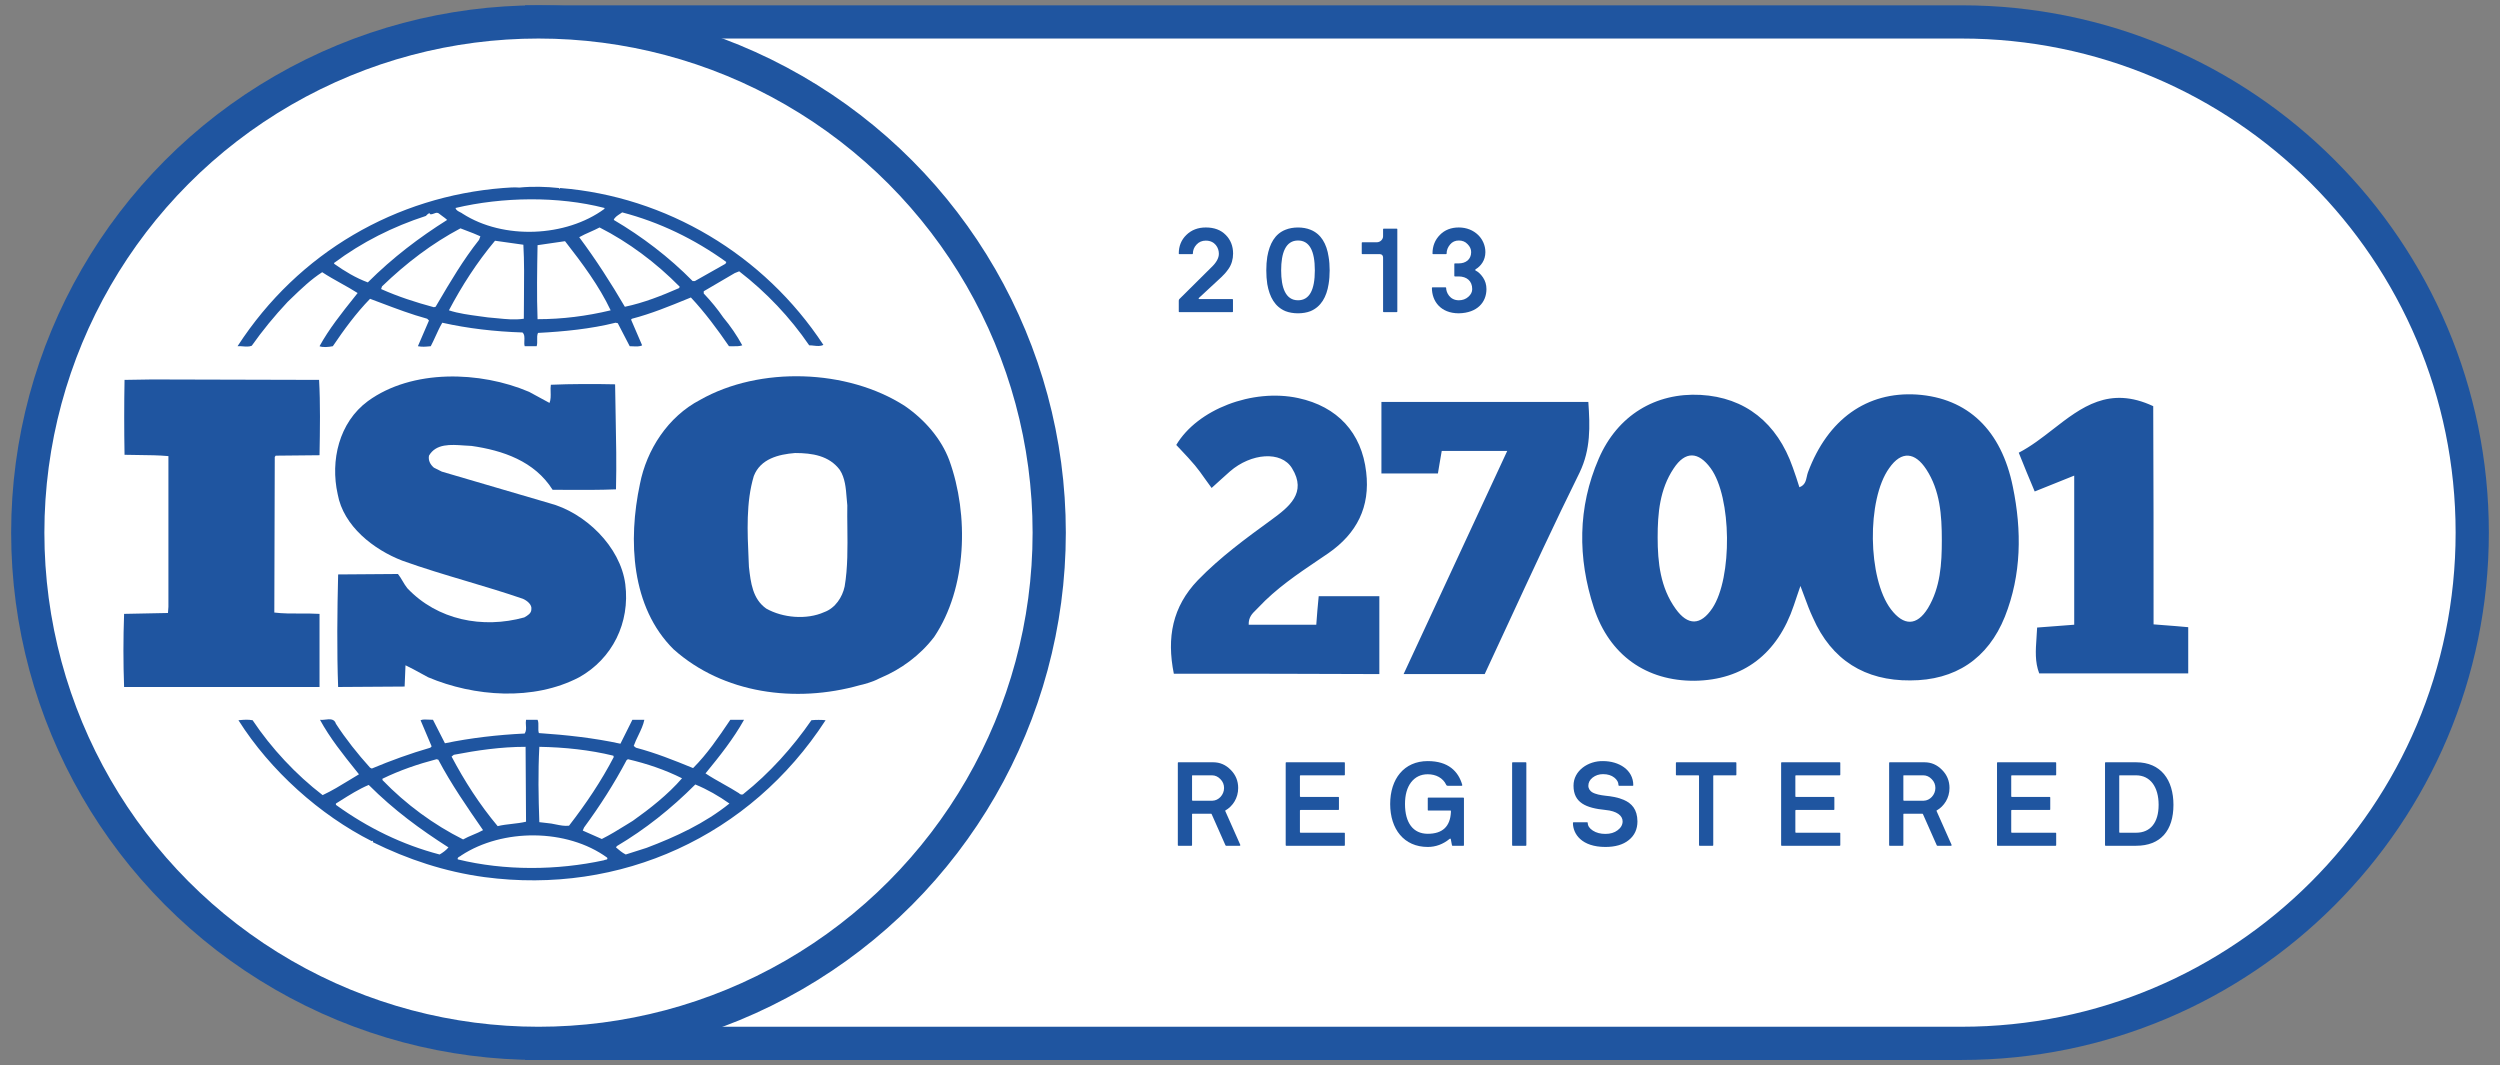 <svg width="169" height="72" viewBox="0 0 169 72" fill="none" xmlns="http://www.w3.org/2000/svg">
<rect x="0" y="0" width="169" height="72" fill="#808080" stroke="none"/>
<path d="M37.738 1.482H36.615V2.605V69.408V70.531H37.738H132.599C151.666 70.531 167.123 55.074 167.123 36.007C167.123 16.939 151.666 1.482 132.599 1.482H37.738Z" fill="white" stroke="#1F55A0" stroke-width="2.246"/>
<path fill-rule="evenodd" clip-rule="evenodd" d="M121.472 40.302L121.472 40.302L121.472 40.301C121.542 40.102 121.62 39.88 121.709 39.61C121.803 39.856 121.888 40.085 121.968 40.302L121.968 40.302C122.166 40.838 122.335 41.296 122.552 41.754C123.817 44.638 126.09 46.02 129.135 45.996C132.158 45.996 134.383 44.542 135.531 41.683C136.656 38.847 136.679 35.869 136.07 32.914C135.297 29.077 133.024 26.909 129.581 26.671C126.207 26.456 123.56 28.339 122.224 31.913C122.187 32.009 122.164 32.113 122.141 32.218C122.079 32.505 122.016 32.798 121.639 32.938C121.498 32.485 121.357 32.056 121.193 31.603C120.139 28.577 117.96 26.861 114.962 26.695C111.916 26.528 109.339 28.077 108.074 31.008C106.645 34.296 106.645 37.727 107.746 41.087C108.8 44.304 111.307 46.044 114.563 46.02C117.843 45.972 120.163 44.209 121.264 40.92C121.325 40.719 121.394 40.525 121.472 40.302ZM113.275 41.159C112.244 39.729 112.057 38.037 112.057 36.321C112.057 34.701 112.197 33.081 113.134 31.675C113.931 30.459 114.821 30.531 115.641 31.651C117.07 33.605 117.117 39.062 115.758 41.111C114.962 42.303 114.095 42.303 113.275 41.159ZM130.213 31.722C131.15 33.152 131.267 34.82 131.267 36.512C131.267 38.109 131.174 39.705 130.33 41.111C129.581 42.326 128.69 42.326 127.823 41.182C126.254 39.109 126.184 33.772 127.706 31.651C128.55 30.436 129.463 30.579 130.213 31.722ZM80.968 39.229C79.258 41.017 78.859 43.09 79.351 45.544C83.99 45.544 88.582 45.544 93.244 45.568V40.302H89.144C89.074 40.993 89.027 41.588 88.98 42.232H84.412C84.393 41.73 84.65 41.478 84.899 41.236L84.899 41.236C84.957 41.179 85.014 41.123 85.068 41.064C86.268 39.782 87.715 38.804 89.149 37.836L89.149 37.836L89.149 37.836C89.367 37.689 89.584 37.542 89.8 37.395C91.721 36.06 92.635 34.273 92.354 31.914C92.049 29.245 90.409 27.482 87.762 26.91C84.669 26.242 80.944 27.672 79.515 30.079C79.622 30.193 79.73 30.308 79.838 30.422L79.838 30.422L79.838 30.422L79.838 30.422C80.159 30.762 80.483 31.105 80.78 31.461C81.018 31.745 81.231 32.047 81.448 32.355C81.595 32.563 81.744 32.775 81.905 32.986C82.157 32.76 82.356 32.578 82.527 32.422C82.77 32.202 82.954 32.034 83.147 31.866C84.576 30.627 86.614 30.46 87.34 31.652C88.371 33.32 87.129 34.273 85.958 35.131C84.224 36.394 82.491 37.657 80.968 39.229ZM100.366 45.567H94.884C96.15 42.838 97.402 40.143 98.659 37.438L98.662 37.432L98.662 37.431C99.73 35.132 100.802 32.825 101.889 30.483H97.461C97.402 30.796 97.353 31.099 97.301 31.415L97.301 31.415C97.27 31.606 97.238 31.802 97.203 32.008H93.384V27.171H107.371C107.488 28.839 107.535 30.364 106.785 31.937C105.097 35.353 103.503 38.796 101.902 42.256L101.901 42.258C101.391 43.36 100.881 44.463 100.366 45.567ZM146.206 42.256C146.009 42.24 145.802 42.225 145.581 42.207C145.581 37.132 145.581 32.175 145.558 27.457C142.585 26.065 140.708 27.523 138.785 29.017C138.042 29.594 137.291 30.177 136.468 30.603C136.82 31.484 137.171 32.342 137.546 33.224C138.014 33.033 138.448 32.86 138.881 32.688C139.315 32.515 139.748 32.342 140.217 32.151V42.231C139.783 42.267 139.373 42.297 138.963 42.327C138.553 42.356 138.143 42.386 137.71 42.422C137.7 42.657 137.684 42.887 137.668 43.112C137.609 43.961 137.554 44.748 137.85 45.52H147.924V42.398C147.355 42.344 146.827 42.303 146.206 42.256Z" fill="#1F55A0"/>
<path d="M79.621 57.134C79.621 57.158 79.637 57.174 79.661 57.174H80.543C80.567 57.174 80.583 57.158 80.583 57.134V55.042C80.583 55.017 80.591 55.01 80.615 55.01H81.874C81.89 55.01 81.906 55.026 81.914 55.05L82.844 57.15C82.86 57.166 82.876 57.174 82.884 57.174H83.805C83.838 57.174 83.854 57.15 83.846 57.118L82.828 54.825C82.82 54.817 82.82 54.801 82.828 54.793C83.349 54.496 83.701 53.935 83.701 53.27C83.701 52.789 83.533 52.38 83.196 52.043C82.86 51.699 82.467 51.53 82.01 51.53H79.661C79.637 51.53 79.621 51.546 79.621 51.571V57.134ZM80.583 52.444C80.583 52.42 80.591 52.412 80.615 52.412H81.93C82.146 52.412 82.338 52.5 82.499 52.669C82.667 52.837 82.747 53.038 82.747 53.27C82.747 53.727 82.379 54.12 81.962 54.128H80.623C80.599 54.128 80.583 54.112 80.583 54.088V52.444Z" fill="#1F55A0"/>
<path d="M86.913 57.134C86.913 57.158 86.929 57.174 86.953 57.174H90.873C90.897 57.174 90.913 57.158 90.913 57.134V56.332C90.913 56.308 90.897 56.292 90.873 56.292H87.915C87.891 56.292 87.875 56.276 87.875 56.252V54.793C87.875 54.769 87.891 54.753 87.915 54.753H90.472C90.497 54.753 90.513 54.737 90.513 54.713V53.911C90.513 53.887 90.497 53.871 90.472 53.871H87.915C87.891 53.871 87.875 53.855 87.875 53.831V52.452C87.875 52.428 87.891 52.412 87.915 52.412H90.873C90.897 52.412 90.913 52.396 90.913 52.372V51.571C90.913 51.546 90.897 51.53 90.873 51.53H86.953C86.929 51.53 86.913 51.546 86.913 51.571V57.134Z" fill="#1F55A0"/>
<path d="M93.976 54.352C93.976 56.044 94.906 57.254 96.517 57.254C97.055 57.254 97.552 57.07 97.993 56.709C98.033 56.677 98.065 56.693 98.073 56.725L98.153 57.142C98.161 57.166 98.177 57.174 98.193 57.174H98.922C98.946 57.174 98.963 57.166 98.963 57.142V53.959C98.963 53.935 98.946 53.919 98.922 53.919H96.549C96.525 53.919 96.517 53.935 96.517 53.959V54.753C96.517 54.777 96.525 54.793 96.549 54.793H98.049C98.073 54.793 98.081 54.801 98.081 54.825V54.905C98.033 55.875 97.511 56.364 96.517 56.364C95.531 56.364 94.978 55.627 94.978 54.352C94.978 53.735 95.115 53.246 95.387 52.885C95.668 52.524 96.044 52.34 96.517 52.34C97.063 52.34 97.544 52.581 97.768 53.062C97.784 53.102 97.816 53.118 97.864 53.118H98.81C98.842 53.118 98.858 53.086 98.85 53.062C98.586 52.14 97.904 51.45 96.517 51.45C94.906 51.45 93.976 52.661 93.976 54.352Z" fill="#1F55A0"/>
<path d="M102.219 57.134C102.219 57.158 102.235 57.174 102.259 57.174H103.141C103.165 57.174 103.181 57.158 103.181 57.134V51.571C103.181 51.546 103.165 51.53 103.141 51.53H102.259C102.235 51.53 102.219 51.546 102.219 51.571V57.134Z" fill="#1F55A0"/>
<path d="M106.33 55.627C106.33 56.388 106.931 57.254 108.526 57.254C109.192 57.254 109.721 57.102 110.105 56.789C110.498 56.477 110.691 56.052 110.691 55.523C110.683 54.705 110.298 54.304 109.769 54.072C109.536 53.975 109.4 53.935 109.135 53.879C108.879 53.823 108.775 53.823 108.526 53.791C108.19 53.751 107.861 53.695 107.62 53.55C107.484 53.462 107.372 53.31 107.372 53.118C107.372 52.901 107.468 52.717 107.66 52.565C107.861 52.412 108.093 52.332 108.366 52.332C108.679 52.332 108.935 52.412 109.127 52.565C109.312 52.717 109.408 52.877 109.408 53.062C109.408 53.102 109.424 53.118 109.448 53.118H110.378C110.402 53.118 110.41 53.102 110.41 53.078C110.41 52.035 109.432 51.45 108.366 51.45C107.372 51.426 106.362 52.092 106.37 53.118C106.37 54.264 107.212 54.625 108.526 54.753C109.304 54.825 109.689 55.138 109.689 55.523C109.689 55.755 109.576 55.955 109.352 56.124C109.135 56.292 108.855 56.372 108.526 56.372C108.198 56.372 107.909 56.3 107.676 56.148C107.444 55.995 107.332 55.827 107.332 55.627C107.332 55.603 107.316 55.587 107.292 55.587H106.37C106.346 55.587 106.33 55.603 106.33 55.627Z" fill="#1F55A0"/>
<path d="M113.291 52.372C113.291 52.396 113.307 52.412 113.331 52.412H114.814C114.838 52.412 114.854 52.428 114.854 52.452V57.134C114.854 57.158 114.87 57.174 114.894 57.174H115.776C115.8 57.174 115.816 57.158 115.816 57.134V52.452C115.816 52.428 115.832 52.412 115.856 52.412H117.339C117.363 52.412 117.379 52.396 117.379 52.372V51.571C117.379 51.546 117.363 51.53 117.339 51.53H113.331C113.307 51.53 113.291 51.546 113.291 51.571V52.372Z" fill="#1F55A0"/>
<path d="M120.404 57.134C120.404 57.158 120.42 57.174 120.444 57.174H124.364C124.388 57.174 124.404 57.158 124.404 57.134V56.332C124.404 56.308 124.388 56.292 124.364 56.292H121.406C121.382 56.292 121.366 56.276 121.366 56.252V54.793C121.366 54.769 121.382 54.753 121.406 54.753H123.963C123.987 54.753 124.003 54.737 124.003 54.713V53.911C124.003 53.887 123.987 53.871 123.963 53.871H121.406C121.382 53.871 121.366 53.855 121.366 53.831V52.452C121.366 52.428 121.382 52.412 121.406 52.412H124.364C124.388 52.412 124.404 52.396 124.404 52.372V51.571C124.404 51.546 124.388 51.53 124.364 51.53H120.444C120.42 51.53 120.404 51.546 120.404 51.571V57.134Z" fill="#1F55A0"/>
<path d="M127.705 57.134C127.705 57.158 127.721 57.174 127.745 57.174H128.627C128.651 57.174 128.667 57.158 128.667 57.134V55.042C128.667 55.017 128.675 55.01 128.699 55.01H129.958C129.974 55.01 129.99 55.026 129.998 55.05L130.928 57.15C130.944 57.166 130.96 57.174 130.968 57.174H131.89C131.922 57.174 131.938 57.15 131.93 57.118L130.912 54.825C130.904 54.817 130.904 54.801 130.912 54.793C131.433 54.496 131.786 53.935 131.786 53.27C131.786 52.789 131.617 52.38 131.281 52.043C130.944 51.699 130.551 51.53 130.094 51.53H127.745C127.721 51.53 127.705 51.546 127.705 51.571V57.134ZM128.667 52.444C128.667 52.42 128.675 52.412 128.699 52.412H130.014C130.23 52.412 130.423 52.5 130.583 52.669C130.751 52.837 130.832 53.038 130.832 53.27C130.832 53.727 130.463 54.12 130.046 54.128H128.707C128.683 54.128 128.667 54.112 128.667 54.088V52.444Z" fill="#1F55A0"/>
<path d="M134.998 57.134C134.998 57.158 135.014 57.174 135.038 57.174H138.958C138.982 57.174 138.998 57.158 138.998 57.134V56.332C138.998 56.308 138.982 56.292 138.958 56.292H136C135.976 56.292 135.959 56.276 135.959 56.252V54.793C135.959 54.769 135.976 54.753 136 54.753H138.557C138.581 54.753 138.597 54.737 138.597 54.713V53.911C138.597 53.887 138.581 53.871 138.557 53.871H136C135.976 53.871 135.959 53.855 135.959 53.831V52.452C135.959 52.428 135.976 52.412 136 52.412H138.958C138.982 52.412 138.998 52.396 138.998 52.372V51.571C138.998 51.546 138.982 51.53 138.958 51.53H135.038C135.014 51.53 134.998 51.546 134.998 51.571V57.134Z" fill="#1F55A0"/>
<path d="M142.299 57.134C142.299 57.158 142.315 57.174 142.339 57.174H144.399C146.059 57.174 146.925 56.14 146.925 54.408C146.925 52.725 146.083 51.53 144.399 51.53H142.339C142.315 51.53 142.299 51.546 142.299 51.571V57.134ZM143.261 52.444C143.261 52.42 143.269 52.412 143.293 52.412H144.399C145.353 52.412 145.923 53.19 145.923 54.408C145.923 55.619 145.361 56.292 144.399 56.292H143.301C143.277 56.292 143.261 56.276 143.261 56.252V52.444Z" fill="#1F55A0"/>
<path d="M79.685 21.06C79.685 21.084 79.701 21.1 79.725 21.1H83.309C83.333 21.1 83.349 21.084 83.349 21.06V20.258C83.349 20.234 83.333 20.218 83.309 20.218H81.064C81.032 20.218 81.016 20.17 81.04 20.146L82.563 18.735C82.755 18.551 82.876 18.423 83.06 18.158C83.252 17.878 83.357 17.525 83.357 17.14C83.357 16.635 83.188 16.21 82.86 15.882C82.531 15.545 82.082 15.377 81.513 15.377C80.984 15.377 80.543 15.545 80.198 15.882C79.853 16.218 79.685 16.635 79.685 17.14C79.685 17.164 79.701 17.18 79.725 17.18H80.599C80.623 17.18 80.639 17.164 80.639 17.14C80.639 16.916 80.719 16.715 80.88 16.539C81.048 16.355 81.256 16.266 81.513 16.266C82.138 16.266 82.395 16.763 82.395 17.14C82.403 17.437 82.226 17.757 81.874 18.086L79.725 20.218C79.701 20.242 79.685 20.282 79.685 20.323V21.06Z" fill="#1F55A0"/>
<path d="M85.668 19.208C85.821 20.074 86.181 20.739 86.903 21.036C87.392 21.228 88.097 21.228 88.586 21.036C89.3 20.739 89.677 20.074 89.813 19.208C89.909 18.639 89.909 17.91 89.813 17.357C89.684 16.483 89.3 15.809 88.586 15.529C88.097 15.328 87.392 15.328 86.903 15.529C86.181 15.809 85.821 16.483 85.668 17.357C85.58 17.91 85.58 18.639 85.668 19.208ZM87.745 20.299C86.911 20.299 86.606 19.457 86.606 18.278C86.606 17.092 86.911 16.258 87.745 16.258C88.506 16.258 88.883 16.932 88.883 18.278C88.883 19.625 88.506 20.299 87.745 20.299Z" fill="#1F55A0"/>
<path d="M92.054 17.14C92.054 17.164 92.07 17.18 92.094 17.18H93.28C93.408 17.18 93.496 17.268 93.496 17.405V21.06C93.496 21.084 93.513 21.1 93.537 21.1H94.418C94.442 21.1 94.459 21.084 94.459 21.06V15.497C94.459 15.473 94.442 15.457 94.418 15.457H93.537C93.513 15.457 93.496 15.473 93.496 15.497V15.962C93.505 16.178 93.304 16.378 93.072 16.378H92.094C92.07 16.378 92.054 16.395 92.054 16.419V17.14Z" fill="#1F55A0"/>
<path d="M96.797 19.465C96.797 20.363 97.39 21.18 98.616 21.18C99.875 21.156 100.484 20.419 100.484 19.545C100.484 19.248 100.404 18.984 100.252 18.759C100.099 18.535 99.931 18.375 99.747 18.286C99.715 18.262 99.715 18.238 99.747 18.206C100.107 17.99 100.412 17.597 100.412 17.044C100.412 16.146 99.674 15.377 98.616 15.377C98.095 15.377 97.662 15.545 97.334 15.882C97.005 16.218 96.837 16.635 96.837 17.14C96.837 17.164 96.853 17.18 96.877 17.18H97.751C97.775 17.18 97.791 17.164 97.791 17.14C97.791 16.916 97.871 16.715 98.023 16.531C98.175 16.346 98.376 16.258 98.616 16.258C98.857 16.258 99.057 16.338 99.21 16.507C99.37 16.667 99.45 16.843 99.45 17.044C99.45 17.549 99.073 17.805 98.616 17.805H98.352C98.328 17.805 98.312 17.822 98.312 17.846V18.647C98.312 18.671 98.328 18.687 98.352 18.687H98.616C99.137 18.695 99.522 18.976 99.522 19.545C99.522 19.737 99.434 19.914 99.258 20.066C99.089 20.218 98.873 20.299 98.616 20.299C97.999 20.299 97.759 19.761 97.759 19.465C97.759 19.441 97.743 19.425 97.719 19.425H96.837C96.813 19.425 96.797 19.441 96.797 19.465Z" fill="#1F55A0"/>
<circle cx="36.402" cy="36.007" r="34.525" fill="white" stroke="#1F55A0" stroke-width="2.246"/>
<path fill-rule="evenodd" clip-rule="evenodd" d="M35.11 12.68C35.979 12.59 36.968 12.62 37.776 12.71L37.836 12.77L37.867 12.71C45.026 13.279 51.647 17.203 55.661 23.314C55.457 23.416 55.253 23.393 55.03 23.368C54.925 23.356 54.817 23.344 54.702 23.344C53.414 21.457 51.796 19.749 49.969 18.341L49.669 18.461L47.572 19.689V19.839C48.082 20.378 48.501 20.888 48.891 21.457C49.37 22.026 49.819 22.685 50.178 23.344C49.987 23.416 49.739 23.411 49.478 23.407C49.413 23.405 49.346 23.404 49.28 23.404C48.501 22.266 47.632 21.097 46.704 20.109C46.633 20.138 46.562 20.167 46.491 20.196C45.246 20.706 44.023 21.207 42.719 21.547L42.66 21.607L43.408 23.344C43.25 23.435 43.005 23.423 42.779 23.411C42.706 23.408 42.635 23.404 42.569 23.404L41.761 21.846L41.611 21.816C39.933 22.236 38.106 22.416 36.368 22.505C36.305 22.649 36.309 22.81 36.313 22.974C36.317 23.118 36.321 23.264 36.279 23.404H35.47C35.435 23.299 35.441 23.166 35.447 23.031C35.456 22.82 35.466 22.603 35.32 22.475C33.463 22.416 31.635 22.206 29.898 21.816C29.726 22.108 29.584 22.42 29.443 22.729C29.338 22.959 29.234 23.187 29.119 23.404C29.086 23.407 29.053 23.41 29.022 23.413C28.746 23.439 28.546 23.458 28.25 23.404L28.999 21.667L28.879 21.547C27.816 21.256 26.791 20.869 25.758 20.478C25.511 20.385 25.263 20.291 25.015 20.199C24.056 21.187 23.248 22.296 22.499 23.404C22.199 23.464 21.81 23.494 21.6 23.404C22.233 22.248 23.094 21.167 23.951 20.093C24.026 19.998 24.101 19.904 24.176 19.809C23.82 19.581 23.437 19.367 23.05 19.151C22.622 18.911 22.188 18.669 21.78 18.401C21.014 18.894 20.347 19.536 19.644 20.215C19.578 20.279 19.511 20.344 19.443 20.409C18.544 21.367 17.736 22.356 17.017 23.374C16.831 23.448 16.623 23.431 16.42 23.414C16.295 23.403 16.172 23.393 16.058 23.404C20.192 17.023 26.812 13.279 34.002 12.71C34.391 12.68 34.781 12.65 35.11 12.68ZM40.862 14.118V14.058C37.717 13.249 33.972 13.309 30.797 14.058C30.817 14.2 30.961 14.273 31.099 14.343C31.164 14.376 31.228 14.408 31.276 14.447C34.032 16.215 38.256 16.035 40.862 14.118ZM49.04 17.832L49.1 17.712C46.943 16.155 44.577 15.016 42.06 14.357C42.016 14.389 41.967 14.421 41.917 14.454C41.734 14.574 41.538 14.701 41.491 14.867C43.378 15.975 45.236 17.383 46.823 19H46.973L49.04 17.832ZM24.865 19.09C26.543 17.413 28.37 16.035 30.227 14.867C30.14 14.779 30.031 14.701 29.92 14.622C29.842 14.566 29.762 14.509 29.688 14.447C29.569 14.345 29.46 14.388 29.344 14.433C29.256 14.467 29.163 14.503 29.059 14.477V14.417C28.96 14.417 28.902 14.479 28.834 14.551C28.819 14.566 28.805 14.581 28.79 14.597C26.573 15.316 24.476 16.364 22.588 17.772V17.832C23.307 18.341 24.056 18.791 24.865 19.09ZM45.895 19.48L45.955 19.39C44.367 17.772 42.48 16.364 40.532 15.376C40.324 15.487 40.102 15.585 39.883 15.683C39.63 15.795 39.379 15.906 39.155 16.035C40.293 17.563 41.312 19.15 42.24 20.738C43.528 20.468 44.726 19.989 45.895 19.48ZM32.384 16.215L32.474 15.975C32.175 15.835 31.876 15.722 31.576 15.609C31.426 15.552 31.276 15.496 31.126 15.436C29.209 16.454 27.471 17.772 25.824 19.36L25.764 19.54C26.902 20.049 28.101 20.438 29.329 20.768L29.448 20.738C29.497 20.655 29.546 20.573 29.594 20.49C30.445 19.042 31.307 17.575 32.384 16.215ZM35.42 20.117C35.432 18.898 35.444 17.66 35.38 16.544L33.463 16.274C32.235 17.742 31.216 19.33 30.347 20.978C30.98 21.188 31.74 21.289 32.428 21.381C32.62 21.406 32.807 21.431 32.983 21.457C33.203 21.473 33.417 21.494 33.628 21.516C34.221 21.577 34.791 21.635 35.41 21.547C35.41 21.079 35.415 20.599 35.42 20.117ZM41.281 20.978C40.503 19.33 39.364 17.802 38.196 16.304C37.896 16.349 37.582 16.394 37.267 16.439C36.953 16.484 36.638 16.529 36.339 16.574C36.309 18.221 36.279 19.989 36.339 21.577C38.016 21.577 39.664 21.367 41.281 20.978Z" fill="#1F55A0"/>
<path d="M24.865 27.119C27.861 24.932 32.474 25.081 35.769 26.49L37.147 27.238C37.238 27.022 37.23 26.752 37.223 26.492C37.218 26.32 37.213 26.153 37.237 26.01C38.585 25.95 40.233 25.95 41.581 25.98C41.59 26.722 41.604 27.435 41.618 28.135C41.651 29.781 41.683 31.357 41.641 33.08C40.554 33.125 39.415 33.119 38.355 33.114C38.013 33.112 37.679 33.11 37.357 33.11C36.129 31.163 33.972 30.444 31.875 30.144C31.711 30.139 31.538 30.127 31.36 30.114C30.469 30.05 29.474 29.979 28.999 30.803C28.939 31.133 29.089 31.402 29.329 31.612L29.868 31.882L37.118 34.009C39.544 34.638 41.941 36.945 42.27 39.491C42.6 42.097 41.401 44.523 39.155 45.782C36.069 47.399 32.055 47.1 28.939 45.782C28.77 45.692 28.601 45.599 28.431 45.506C28.091 45.319 27.752 45.133 27.412 44.973L27.352 46.411L22.858 46.441C22.768 44.044 22.798 41.258 22.858 38.832L26.902 38.802C27.022 38.952 27.12 39.116 27.217 39.281C27.314 39.446 27.412 39.611 27.531 39.76C29.569 41.917 32.624 42.516 35.44 41.738L35.45 41.732C35.658 41.613 35.919 41.464 35.919 41.198C35.979 40.869 35.62 40.599 35.35 40.479C34.093 40.046 32.817 39.666 31.543 39.285C30.083 38.85 28.625 38.415 27.202 37.903C25.255 37.154 23.218 35.566 22.828 33.41C22.319 31.133 22.918 28.556 24.865 27.119Z" fill="#1F55A0"/>
<path fill-rule="evenodd" clip-rule="evenodd" d="M47.333 27.029C51.347 24.752 57.278 24.932 61.173 27.448C62.521 28.377 63.629 29.665 64.168 31.103C65.516 34.817 65.367 39.76 63.15 43.056C62.191 44.314 60.903 45.242 59.555 45.812L59.428 45.868C58.978 46.111 58.323 46.28 58.117 46.321C53.773 47.549 48.891 46.89 45.535 43.894C42.66 41.048 42.45 36.525 43.259 32.721C43.708 30.414 45.146 28.167 47.333 27.029ZM57.233 33.656C57.181 32.992 57.127 32.311 56.769 31.762C56.05 30.803 54.912 30.624 53.744 30.624C52.635 30.714 51.407 31.013 50.957 32.181C50.429 33.933 50.52 35.943 50.608 37.876C50.615 38.025 50.621 38.174 50.628 38.322L50.631 38.348C50.75 39.389 50.875 40.485 51.796 41.139C52.904 41.767 54.522 41.917 55.721 41.378C56.469 41.108 56.949 40.359 57.099 39.641C57.313 38.395 57.297 36.995 57.282 35.674C57.276 35.152 57.27 34.642 57.278 34.158C57.26 33.994 57.247 33.825 57.233 33.656Z" fill="#1F55A0"/>
<path d="M8.419 25.681L10.276 25.651L21.57 25.681C21.66 27.238 21.63 29.066 21.6 30.773L18.634 30.803L18.574 30.893L18.544 41.408C19.104 41.478 19.715 41.477 20.323 41.475C20.756 41.474 21.189 41.473 21.6 41.498V46.441H8.389C8.329 44.793 8.329 43.175 8.389 41.498L11.355 41.438L11.385 41.019V30.833C10.723 30.773 10.076 30.767 9.414 30.76C9.087 30.757 8.756 30.753 8.419 30.744C8.389 29.126 8.389 27.268 8.419 25.681Z" fill="#1F55A0"/>
<path fill-rule="evenodd" clip-rule="evenodd" d="M29.005 48.648C29.093 48.652 29.182 48.657 29.269 48.657L30.078 50.245C31.815 49.886 33.613 49.676 35.47 49.586C35.579 49.405 35.567 49.234 35.554 49.048C35.545 48.927 35.536 48.799 35.56 48.657H36.339C36.403 48.785 36.398 48.955 36.394 49.127C36.39 49.278 36.386 49.43 36.428 49.556C38.226 49.676 40.173 49.886 41.941 50.275L42.749 48.657H43.558C43.487 49.013 43.321 49.358 43.154 49.706C43.039 49.943 42.924 50.181 42.839 50.425L42.989 50.545C44.337 50.904 45.535 51.384 46.853 51.923C47.811 50.965 48.572 49.839 49.3 48.761C49.323 48.727 49.346 48.692 49.37 48.657H50.298C49.579 49.946 48.651 51.114 47.692 52.282C48.074 52.537 48.482 52.766 48.892 52.997C49.254 53.201 49.618 53.406 49.969 53.63C50.029 53.72 50.208 53.75 50.268 53.66C52.006 52.282 53.594 50.515 54.852 48.687C55.151 48.657 55.541 48.657 55.81 48.687C50.718 56.536 41.941 60.52 32.744 59.292C30.078 58.932 27.561 58.094 25.195 56.926C25.255 56.895 25.195 56.836 25.165 56.836C25.135 56.836 25.135 56.865 25.135 56.865C21.63 55.098 18.275 52.102 16.118 48.687C16.151 48.684 16.184 48.682 16.215 48.679C16.523 48.653 16.75 48.633 17.076 48.687C18.335 50.575 20.012 52.372 21.81 53.75C22.427 53.463 23.029 53.095 23.626 52.73C23.84 52.599 24.053 52.468 24.266 52.342C24.206 52.268 24.147 52.193 24.088 52.119C23.189 50.998 22.304 49.894 21.63 48.657C21.73 48.676 21.854 48.661 21.983 48.646C22.281 48.61 22.604 48.572 22.708 48.927C23.367 49.946 24.176 50.964 25.015 51.893L25.135 51.953C26.423 51.413 27.741 50.934 29.089 50.545L29.179 50.455L28.43 48.687C28.579 48.623 28.789 48.635 29.005 48.648ZM34.601 55.696C34.923 55.659 35.249 55.621 35.56 55.547L35.53 50.485C33.852 50.485 32.235 50.724 30.677 51.024L30.527 51.144C31.396 52.791 32.414 54.379 33.642 55.847C33.945 55.771 34.271 55.734 34.601 55.696ZM41.491 51.174L41.461 51.084C39.873 50.694 38.166 50.515 36.459 50.485C36.368 52.252 36.398 53.81 36.459 55.578L36.968 55.637C37.173 55.649 37.373 55.691 37.572 55.732C37.868 55.792 38.161 55.853 38.466 55.817C39.604 54.349 40.652 52.791 41.491 51.174ZM32.654 56.117C31.576 54.559 30.497 53.001 29.628 51.354L29.509 51.323C28.25 51.653 27.022 52.072 25.854 52.642V52.732C27.442 54.379 29.329 55.757 31.306 56.746C31.515 56.626 31.747 56.529 31.979 56.431C32.212 56.334 32.444 56.236 32.654 56.117ZM42.779 55.487C43.917 54.679 45.146 53.72 46.105 52.612C44.966 52.042 43.738 51.623 42.45 51.323L42.36 51.384C41.521 52.971 40.563 54.469 39.484 55.937L39.394 56.147L40.682 56.716C41.246 56.434 41.792 56.097 42.333 55.762C42.482 55.67 42.631 55.578 42.779 55.487ZM43.708 57.315C45.685 56.566 47.632 55.667 49.31 54.319C48.591 53.81 47.812 53.361 47.003 53.031C45.356 54.679 43.618 56.057 41.701 57.195L41.641 57.285L41.643 57.287C41.852 57.466 42.061 57.645 42.3 57.764L43.708 57.315ZM29.718 57.764C29.928 57.645 30.168 57.465 30.317 57.285C28.4 56.057 26.633 54.769 24.925 53.061C24.254 53.345 23.627 53.741 23.006 54.132C22.906 54.195 22.807 54.257 22.708 54.319V54.409C24.865 55.967 27.202 57.105 29.718 57.764ZM40.934 58.12C41.016 58.107 41.101 58.093 41.042 57.974C38.316 55.997 33.972 55.997 31.186 57.824C31.157 57.853 31.117 57.875 31.076 57.898C30.99 57.945 30.906 57.992 30.946 58.094C34.122 58.873 37.657 58.843 40.832 58.154C40.852 58.134 40.893 58.127 40.934 58.12Z" fill="#1F55A0"/>
</svg>
